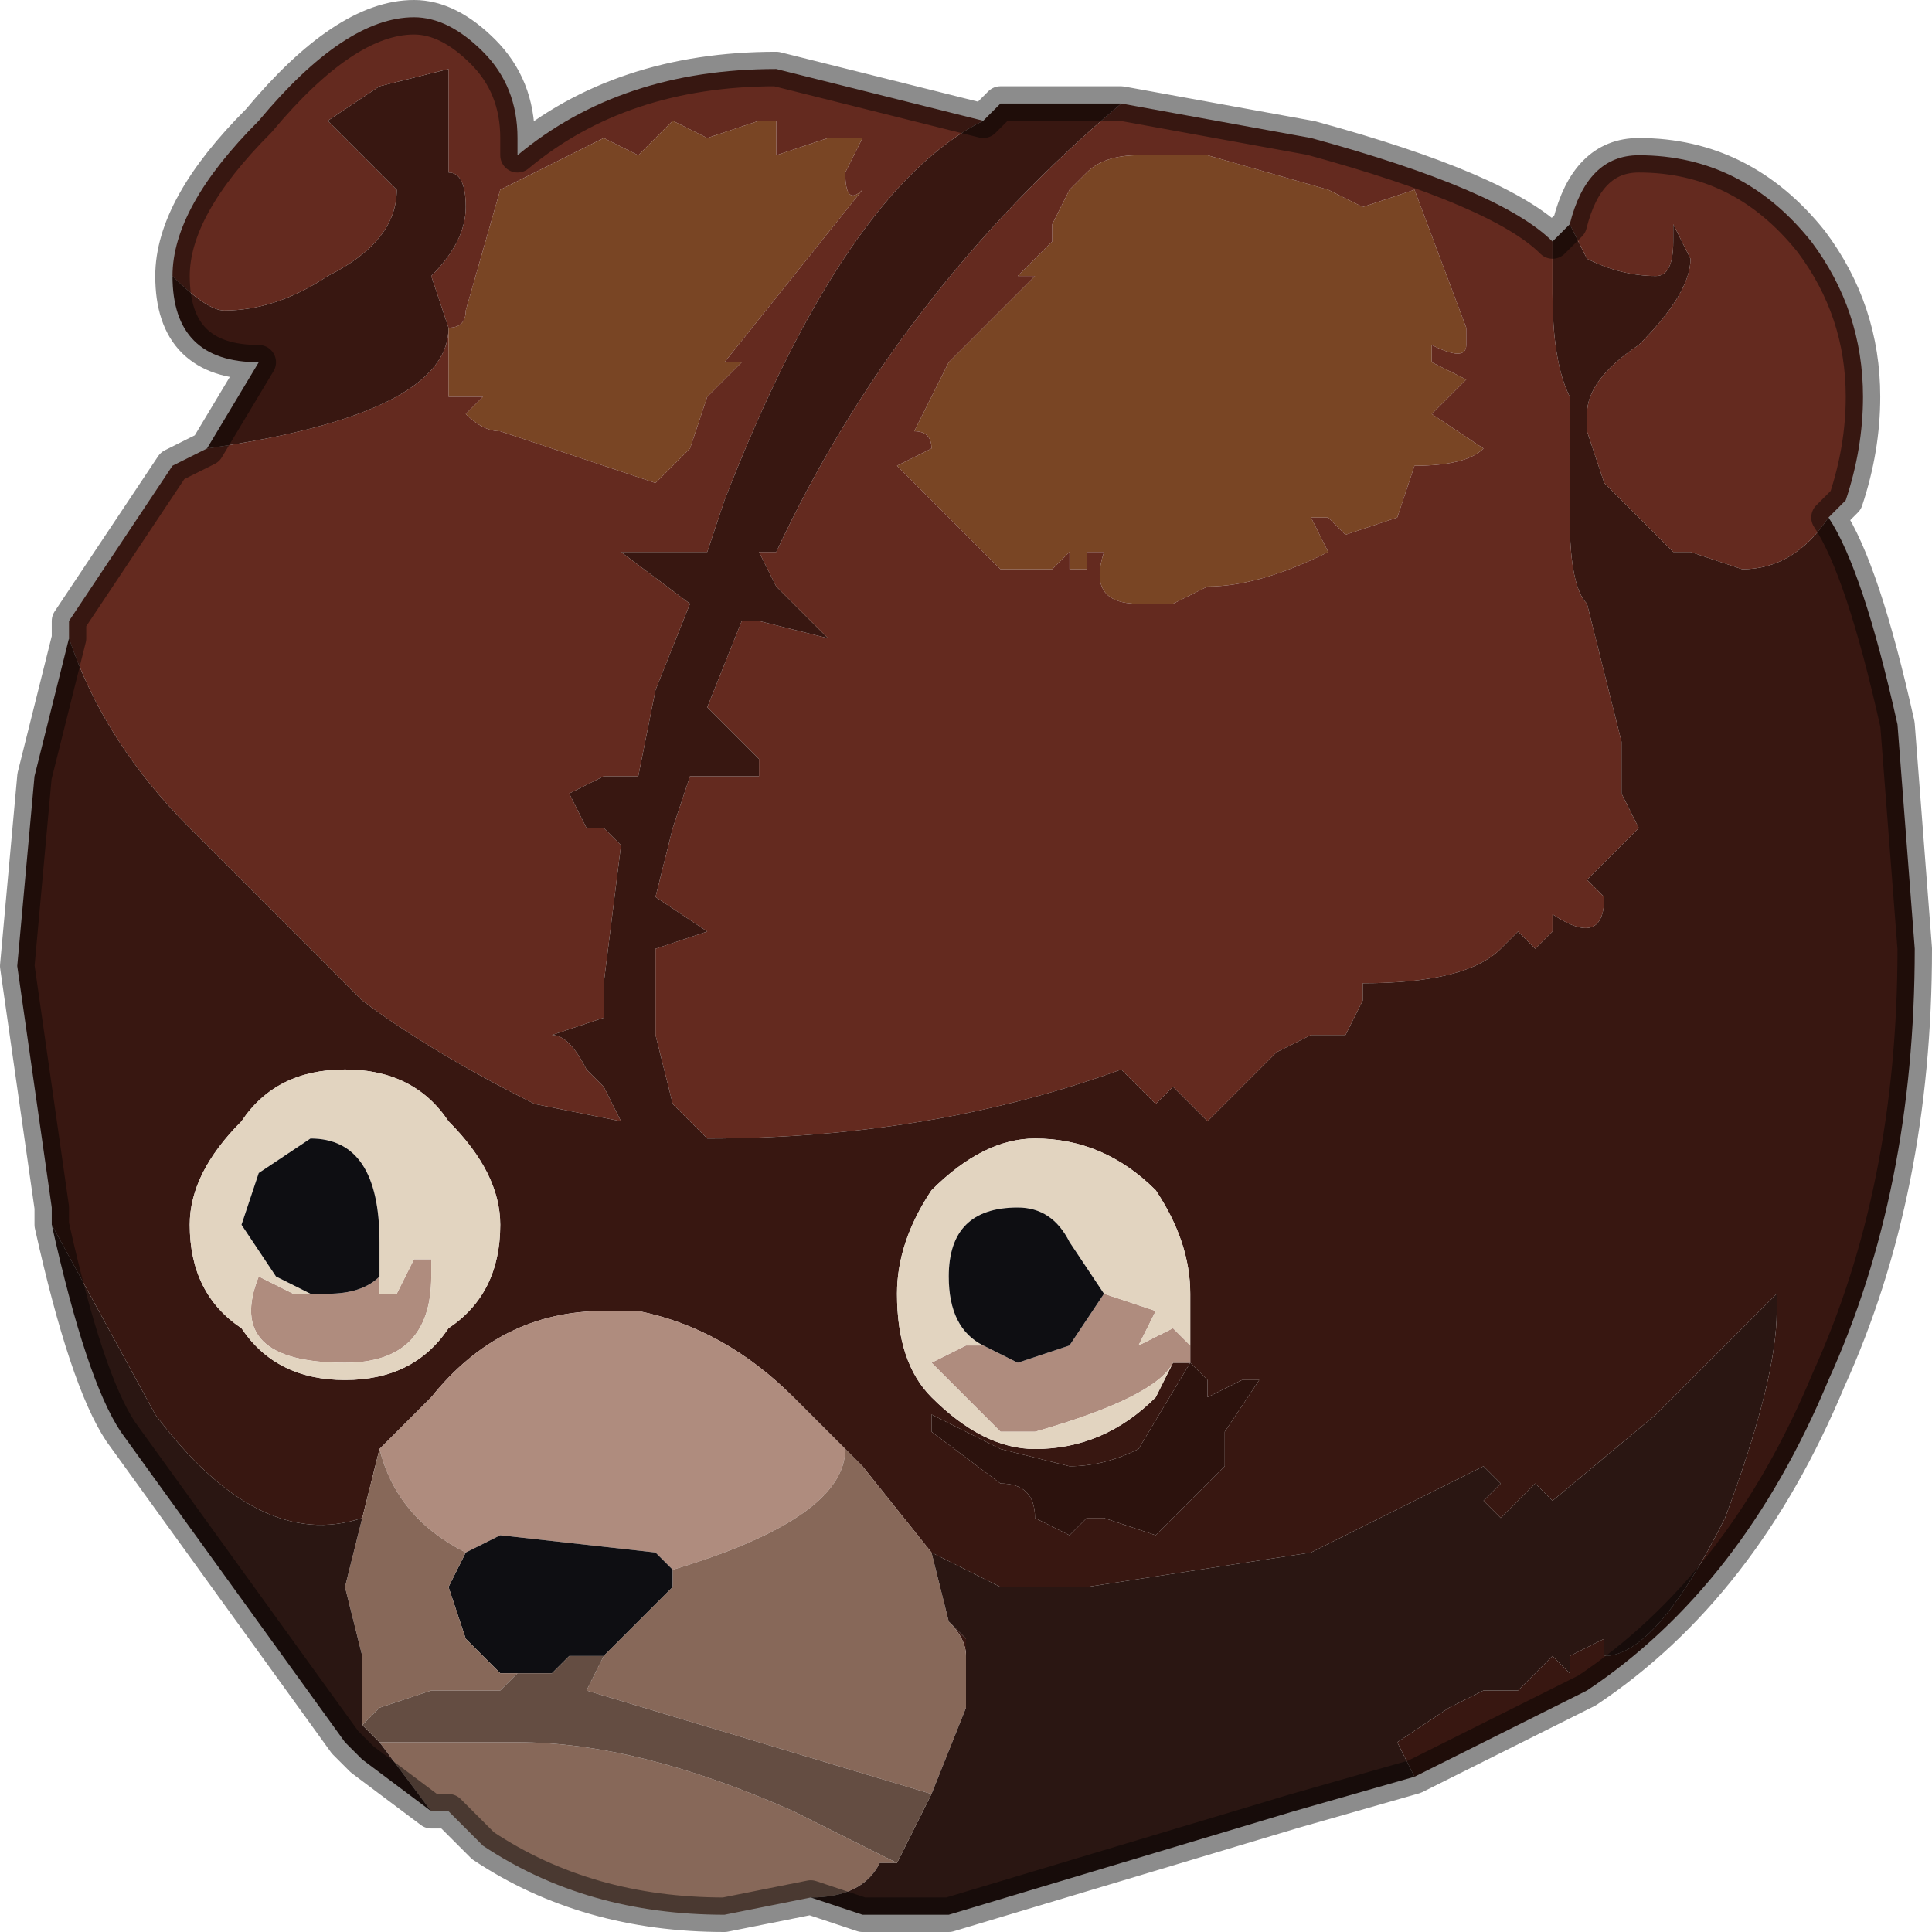 <?xml version="1.0" encoding="UTF-8" standalone="no"?>
<svg xmlns:xlink="http://www.w3.org/1999/xlink" height="5.6px" width="5.6px" xmlns="http://www.w3.org/2000/svg">
  <g transform="matrix(1.0, 0.0, 0.0, 1.0, 3.05, 2.25)">
    <path d="M1.2 -1.3 L1.2 -1.25 Q1.2 -1.2 1.1 -1.25 L1.1 -1.2 1.2 -1.15 1.1 -1.05 1.25 -0.95 Q1.2 -0.9 1.05 -0.9 L1.0 -0.75 0.85 -0.7 0.8 -0.75 0.75 -0.75 Q0.75 -0.75 0.8 -0.65 0.6 -0.55 0.45 -0.55 L0.35 -0.5 0.25 -0.5 Q0.1 -0.5 0.15 -0.65 L0.1 -0.65 0.1 -0.6 0.1 -0.6 0.05 -0.6 0.05 -0.65 0.0 -0.6 -0.05 -0.6 -0.15 -0.6 -0.3 -0.75 -0.45 -0.9 -0.35 -0.95 Q-0.35 -1.0 -0.4 -1.0 L-0.3 -1.2 -0.05 -1.45 -0.1 -1.45 Q-0.05 -1.5 0.0 -1.55 L0.0 -1.6 0.05 -1.7 0.1 -1.75 Q0.15 -1.8 0.25 -1.8 L0.45 -1.8 0.8 -1.7 0.9 -1.65 1.05 -1.7 1.2 -1.3 M-0.8 -1.9 L-0.8 -1.8 -0.65 -1.85 -0.55 -1.85 -0.6 -1.75 Q-0.6 -1.65 -0.55 -1.7 L-0.95 -1.2 -1.0 -1.2 -0.9 -1.2 -0.9 -1.2 -1.0 -1.1 -1.05 -0.95 -1.1 -0.9 -1.15 -0.85 -1.6 -1.0 Q-1.65 -1.0 -1.7 -1.05 L-1.65 -1.1 -1.7 -1.1 -1.75 -1.1 -1.75 -1.3 Q-1.7 -1.3 -1.7 -1.35 L-1.6 -1.7 -1.3 -1.85 -1.2 -1.8 -1.1 -1.9 -1.0 -1.85 -0.85 -1.9 -0.8 -1.9" fill="#794524" fill-rule="evenodd" stroke="none"/>
    <path d="M1.45 -1.55 L1.45 -1.4 Q1.45 -1.2 1.5 -1.1 L1.5 -0.75 Q1.5 -0.55 1.55 -0.5 L1.65 -0.1 1.65 0.05 1.7 0.15 1.55 0.3 1.6 0.35 Q1.6 0.5 1.45 0.4 L1.45 0.45 1.4 0.5 1.35 0.45 1.3 0.5 Q1.2 0.6 0.9 0.6 L0.9 0.65 0.85 0.75 Q0.8 0.75 0.75 0.75 L0.65 0.8 Q0.65 0.8 0.6 0.85 L0.45 1.0 Q0.4 0.95 0.4 0.95 L0.35 0.9 Q0.35 0.9 0.3 0.95 L0.2 0.85 Q-0.35 1.05 -1.0 1.05 L-1.1 0.95 -1.15 0.75 -1.15 0.5 -1.0 0.45 -1.15 0.35 -1.1 0.15 -1.05 0.0 -0.85 0.0 -0.85 -0.05 -0.95 -0.15 -1.0 -0.2 -0.9 -0.45 -0.85 -0.45 -0.65 -0.4 -0.8 -0.55 -0.85 -0.65 -0.8 -0.65 -0.8 -0.65 Q-0.45 -1.4 0.2 -1.95 L0.75 -1.85 Q1.3 -1.7 1.45 -1.55 M-0.2 -1.9 Q-0.6 -1.7 -0.95 -0.8 L-1.0 -0.65 -1.25 -0.65 -1.05 -0.5 -1.15 -0.25 -1.2 0.0 -1.3 0.0 -1.4 0.05 -1.35 0.15 -1.3 0.15 -1.25 0.2 -1.3 0.6 -1.3 0.7 -1.45 0.75 -1.45 0.75 Q-1.4 0.75 -1.35 0.85 L-1.35 0.85 -1.3 0.9 -1.25 1.0 -1.5 0.95 Q-1.8 0.8 -2.0 0.65 L-2.5 0.15 Q-2.75 -0.1 -2.85 -0.4 L-2.85 -0.45 -2.55 -0.9 -2.45 -0.95 Q-1.75 -1.05 -1.75 -1.3 L-1.8 -1.45 Q-1.7 -1.55 -1.7 -1.65 L-1.7 -1.65 Q-1.7 -1.75 -1.75 -1.75 L-1.75 -2.05 -1.95 -2.0 -2.1 -1.9 -1.9 -1.7 Q-1.9 -1.55 -2.1 -1.45 -2.25 -1.35 -2.4 -1.35 -2.45 -1.35 -2.55 -1.45 L-2.55 -1.45 -2.55 -1.45 Q-2.55 -1.65 -2.3 -1.9 -2.05 -2.2 -1.85 -2.2 -1.75 -2.2 -1.65 -2.1 -1.55 -2.0 -1.55 -1.85 L-1.55 -1.8 Q-1.25 -2.05 -0.8 -2.05 L-0.2 -1.9 M2.25 -0.75 Q2.15 -0.6 2.0 -0.6 L1.85 -0.65 1.8 -0.65 1.7 -0.75 1.6 -0.85 1.55 -1.0 1.55 -1.05 Q1.55 -1.15 1.7 -1.25 1.85 -1.4 1.85 -1.5 L1.8 -1.6 1.8 -1.55 Q1.8 -1.45 1.75 -1.45 1.65 -1.45 1.55 -1.5 L1.5 -1.6 Q1.55 -1.8 1.7 -1.8 2.0 -1.8 2.2 -1.55 2.35 -1.35 2.35 -1.1 2.35 -0.95 2.3 -0.8 L2.25 -0.75 M1.2 -1.3 L1.05 -1.7 0.9 -1.65 0.8 -1.7 0.45 -1.8 0.25 -1.8 Q0.15 -1.8 0.1 -1.75 L0.05 -1.7 0.0 -1.6 0.0 -1.55 Q-0.05 -1.5 -0.1 -1.45 L-0.05 -1.45 -0.3 -1.2 -0.4 -1.0 Q-0.35 -1.0 -0.35 -0.95 L-0.45 -0.9 -0.3 -0.75 -0.15 -0.6 -0.05 -0.6 0.0 -0.6 0.05 -0.65 0.05 -0.6 0.1 -0.6 0.1 -0.6 0.1 -0.65 0.15 -0.65 Q0.1 -0.5 0.25 -0.5 L0.35 -0.5 0.45 -0.55 Q0.6 -0.55 0.8 -0.65 0.75 -0.75 0.75 -0.75 L0.8 -0.75 0.85 -0.7 1.0 -0.75 1.05 -0.9 Q1.2 -0.9 1.25 -0.95 L1.1 -1.05 1.2 -1.15 1.1 -1.2 1.1 -1.25 Q1.2 -1.2 1.2 -1.25 L1.2 -1.3 M-0.8 -1.9 L-0.85 -1.9 -1.0 -1.85 -1.1 -1.9 -1.2 -1.8 -1.3 -1.85 -1.6 -1.7 -1.7 -1.35 Q-1.7 -1.3 -1.75 -1.3 L-1.75 -1.1 -1.7 -1.1 -1.65 -1.1 -1.7 -1.05 Q-1.65 -1.0 -1.6 -1.0 L-1.15 -0.85 -1.1 -0.9 -1.05 -0.95 -1.0 -1.1 -0.9 -1.2 -0.9 -1.2 -1.0 -1.2 -0.95 -1.2 -0.55 -1.7 Q-0.6 -1.65 -0.6 -1.75 L-0.55 -1.85 -0.65 -1.85 -0.8 -1.8 -0.8 -1.9" fill="#642a1f" fill-rule="evenodd" stroke="none"/>
    <path d="M0.2 -1.95 Q-0.45 -1.4 -0.8 -0.65 L-0.8 -0.65 -0.85 -0.65 -0.8 -0.55 -0.65 -0.4 -0.85 -0.45 -0.9 -0.45 -1.0 -0.2 -0.95 -0.15 -0.85 -0.05 -0.85 0.0 -1.05 0.0 -1.1 0.15 -1.15 0.35 -1.0 0.45 -1.15 0.5 -1.15 0.75 -1.1 0.95 -1.0 1.05 Q-0.35 1.05 0.2 0.85 L0.3 0.95 Q0.35 0.9 0.35 0.9 L0.4 0.95 Q0.4 0.95 0.45 1.0 L0.6 0.85 Q0.65 0.8 0.65 0.8 L0.75 0.75 Q0.8 0.75 0.85 0.75 L0.9 0.65 0.9 0.6 Q1.2 0.6 1.3 0.5 L1.35 0.45 1.4 0.5 1.45 0.45 1.45 0.4 Q1.6 0.5 1.6 0.35 L1.55 0.3 1.7 0.15 1.65 0.05 1.65 -0.1 1.55 -0.5 Q1.5 -0.55 1.5 -0.75 L1.5 -1.1 Q1.45 -1.2 1.45 -1.4 L1.45 -1.55 1.5 -1.6 1.55 -1.5 Q1.65 -1.45 1.75 -1.45 1.8 -1.45 1.8 -1.55 L1.8 -1.6 1.85 -1.5 Q1.85 -1.4 1.7 -1.25 1.55 -1.15 1.55 -1.05 L1.55 -1.0 1.6 -0.85 1.7 -0.75 1.8 -0.65 1.85 -0.65 2.0 -0.6 Q2.15 -0.6 2.25 -0.75 2.35 -0.6 2.45 -0.15 L2.5 0.5 Q2.5 1.2 2.25 1.75 2.0 2.35 1.55 2.65 L1.05 2.9 1.0 2.8 1.15 2.7 1.25 2.65 1.35 2.65 1.45 2.55 1.5 2.6 1.5 2.55 1.6 2.5 1.6 2.55 Q1.75 2.55 1.95 2.15 2.1 1.75 2.1 1.55 L2.1 1.5 1.75 1.85 1.45 2.1 1.4 2.05 1.3 2.15 1.25 2.1 1.3 2.05 1.25 2.0 0.75 2.25 0.1 2.35 -0.15 2.35 Q-0.25 2.3 -0.35 2.25 L-0.55 2.0 -0.6 1.95 -0.75 1.8 Q-0.95 1.6 -1.2 1.55 L-1.3 1.55 Q-1.6 1.55 -1.8 1.8 L-1.95 1.95 -2.0 2.15 Q-2.3 2.25 -2.6 1.85 L-2.9 1.3 -2.9 1.25 -3.0 0.55 -2.95 0.0 -2.85 -0.4 Q-2.75 -0.1 -2.5 0.15 L-2.0 0.65 Q-1.8 0.8 -1.5 0.95 L-1.25 1.0 -1.3 0.9 -1.35 0.85 -1.35 0.85 Q-1.4 0.75 -1.45 0.75 L-1.45 0.75 -1.3 0.7 -1.3 0.6 -1.25 0.2 -1.3 0.15 -1.35 0.15 -1.4 0.05 -1.3 0.0 -1.2 0.0 -1.15 -0.25 -1.05 -0.5 -1.25 -0.65 -1.0 -0.65 -0.95 -0.8 Q-0.6 -1.7 -0.2 -1.9 L-0.15 -1.95 0.0 -1.95 0.2 -1.95 M0.6 1.75 L0.55 1.75 0.45 1.8 0.45 1.75 0.4 1.7 0.25 1.95 Q0.15 2.0 0.05 2.0 L-0.15 1.95 -0.35 1.85 -0.35 1.9 -0.15 2.05 Q-0.05 2.05 -0.05 2.15 L0.05 2.2 0.1 2.15 0.15 2.15 0.3 2.2 0.45 2.05 0.5 2.0 0.5 1.9 0.6 1.75 M0.35 1.7 L0.4 1.7 0.4 1.65 0.4 1.5 Q0.4 1.35 0.3 1.2 0.15 1.05 -0.05 1.05 -0.2 1.05 -0.35 1.2 -0.45 1.35 -0.45 1.5 -0.45 1.7 -0.35 1.8 -0.2 1.95 -0.05 1.95 0.15 1.95 0.3 1.8 L0.35 1.7 M-2.55 -1.45 L-2.55 -1.45 Q-2.45 -1.35 -2.4 -1.35 -2.25 -1.35 -2.1 -1.45 -1.9 -1.55 -1.9 -1.7 L-2.1 -1.9 -1.95 -2.0 -1.75 -2.05 -1.75 -1.75 Q-1.7 -1.75 -1.7 -1.65 L-1.7 -1.65 Q-1.7 -1.55 -1.8 -1.45 L-1.75 -1.3 Q-1.75 -1.05 -2.45 -0.95 L-2.3 -1.2 Q-2.55 -1.2 -2.55 -1.45 M-1.6 1.3 Q-1.6 1.15 -1.75 1.0 -1.85 0.85 -2.05 0.85 -2.25 0.85 -2.35 1.0 -2.5 1.15 -2.5 1.3 -2.5 1.5 -2.35 1.6 -2.25 1.75 -2.05 1.75 -1.85 1.75 -1.75 1.6 -1.6 1.5 -1.6 1.3 M-0.3 2.45 L-0.25 2.5 -0.25 2.55 Q-0.25 2.5 -0.3 2.45" fill="#381711" fill-rule="evenodd" stroke="none"/>
    <path d="M-1.95 1.95 L-1.8 1.8 Q-1.6 1.55 -1.3 1.55 L-1.2 1.55 Q-0.95 1.6 -0.75 1.8 L-0.6 1.95 -0.6 1.95 Q-0.6 2.15 -1.1 2.3 L-1.1 2.3 -1.15 2.25 -1.6 2.2 -1.7 2.25 -1.7 2.25 Q-1.9 2.15 -1.95 1.95 M0.15 1.5 L0.3 1.55 0.25 1.65 0.35 1.6 0.4 1.65 0.4 1.7 0.35 1.7 Q0.3 1.8 -0.05 1.9 L-0.15 1.9 -0.35 1.7 Q-0.25 1.65 -0.25 1.65 L-0.2 1.65 -0.1 1.7 0.05 1.65 0.15 1.5 M-1.95 1.4 L-1.95 1.5 -1.9 1.5 -1.85 1.4 -1.8 1.4 -1.8 1.45 Q-1.8 1.7 -2.05 1.7 -2.4 1.7 -2.3 1.45 L-2.2 1.5 -2.15 1.5 -2.1 1.5 Q-2.0 1.5 -1.95 1.45 L-1.95 1.4" fill="#af8c7e" fill-rule="evenodd" stroke="none"/>
    <path d="M0.4 1.65 L0.35 1.6 0.25 1.65 0.3 1.55 0.15 1.5 0.05 1.35 Q0.0 1.25 -0.1 1.25 -0.3 1.25 -0.3 1.45 -0.3 1.6 -0.2 1.65 L-0.25 1.65 Q-0.25 1.65 -0.35 1.7 L-0.15 1.9 -0.05 1.9 Q0.3 1.8 0.35 1.7 L0.3 1.8 Q0.15 1.95 -0.05 1.95 -0.2 1.95 -0.35 1.8 -0.45 1.7 -0.45 1.5 -0.45 1.35 -0.35 1.2 -0.2 1.05 -0.05 1.05 0.15 1.05 0.3 1.2 0.4 1.35 0.4 1.5 L0.4 1.65 M-1.6 1.3 Q-1.6 1.5 -1.75 1.6 -1.85 1.75 -2.05 1.75 -2.25 1.75 -2.35 1.6 -2.5 1.5 -2.5 1.3 -2.5 1.15 -2.35 1.0 -2.25 0.85 -2.05 0.85 -1.85 0.85 -1.75 1.0 -1.6 1.15 -1.6 1.3 M-2.15 1.5 L-2.2 1.5 -2.3 1.45 Q-2.4 1.7 -2.05 1.7 -1.8 1.7 -1.8 1.45 L-1.8 1.4 -1.85 1.4 -1.9 1.5 -1.95 1.5 -1.95 1.4 -1.95 1.35 Q-1.95 1.05 -2.15 1.05 L-2.3 1.15 -2.35 1.3 -2.25 1.45 -2.15 1.5" fill="#e2d4c0" fill-rule="evenodd" stroke="none"/>
    <path d="M0.15 1.5 L0.05 1.65 -0.1 1.7 -0.2 1.65 Q-0.3 1.6 -0.3 1.45 -0.3 1.25 -0.1 1.25 0.0 1.25 0.05 1.35 L0.15 1.5 M-2.15 1.5 L-2.25 1.45 -2.35 1.3 -2.3 1.15 -2.15 1.05 Q-1.95 1.05 -1.95 1.35 L-1.95 1.4 -1.95 1.45 Q-2.0 1.5 -2.1 1.5 L-2.15 1.5 M-1.55 2.6 L-1.6 2.6 -1.7 2.5 -1.75 2.35 -1.7 2.25 -1.7 2.25 -1.6 2.2 -1.15 2.25 -1.1 2.3 -1.1 2.3 -1.1 2.35 -1.3 2.55 -1.3 2.55 -1.4 2.55 -1.45 2.6 -1.5 2.6 -1.55 2.6 -1.55 2.6" fill="#0e0e12" fill-rule="evenodd" stroke="none"/>
    <path d="M-2.0 2.15 L-1.95 1.95 Q-1.9 2.15 -1.7 2.25 L-1.75 2.35 -1.7 2.5 -1.6 2.6 -1.55 2.6 -1.6 2.65 -1.8 2.65 -1.95 2.7 -2.0 2.75 -2.0 2.55 -2.05 2.35 -2.0 2.15 M-0.6 1.95 L-0.55 2.0 -0.35 2.25 -0.3 2.45 Q-0.25 2.5 -0.25 2.55 L-0.25 2.7 -0.25 2.7 -0.35 2.95 -1.35 2.65 -1.3 2.55 -1.3 2.55 -1.1 2.35 -1.1 2.3 Q-0.6 2.15 -0.6 1.95 L-0.6 1.95 M-0.45 3.15 L-0.5 3.15 Q-0.55 3.25 -0.7 3.25 L-0.95 3.3 Q-1.35 3.3 -1.65 3.1 L-1.75 3.0 -1.8 3.0 -1.95 2.8 -1.55 2.8 Q-1.2 2.8 -0.75 3.0 L-0.45 3.15" fill="#876859" fill-rule="evenodd" stroke="none"/>
    <path d="M-2.9 1.3 L-2.6 1.85 Q-2.3 2.25 -2.0 2.15 L-2.05 2.35 -2.0 2.55 -2.0 2.75 -1.95 2.8 -1.8 3.0 -2.0 2.85 -2.05 2.8 -2.7 1.9 Q-2.8 1.75 -2.9 1.3 M-0.35 2.25 Q-0.25 2.3 -0.15 2.35 L0.1 2.35 0.75 2.25 1.25 2.0 1.3 2.05 1.25 2.1 1.3 2.15 1.4 2.05 1.45 2.1 1.75 1.85 2.1 1.5 2.1 1.55 Q2.1 1.75 1.95 2.15 1.75 2.55 1.6 2.55 L1.6 2.5 1.5 2.55 1.5 2.6 1.45 2.55 1.35 2.65 1.25 2.65 1.15 2.7 1.0 2.8 1.05 2.9 0.7 3.0 -0.3 3.3 -0.55 3.3 -0.7 3.25 Q-0.55 3.25 -0.5 3.15 L-0.45 3.15 -0.35 2.95 -0.25 2.7 -0.25 2.7 -0.25 2.55 -0.25 2.5 -0.3 2.45 -0.35 2.25" fill="#2a1612" fill-rule="evenodd" stroke="none"/>
    <path d="M-1.55 2.6 L-1.55 2.6 -1.5 2.6 -1.45 2.6 -1.4 2.55 -1.3 2.55 -1.35 2.65 -0.35 2.95 -0.45 3.15 -0.75 3.0 Q-1.2 2.8 -1.55 2.8 L-1.95 2.8 -2.0 2.75 -1.95 2.7 -1.8 2.65 -1.6 2.65 -1.55 2.6" fill="#644d42" fill-rule="evenodd" stroke="none"/>
    <path d="M0.6 1.75 L0.5 1.9 0.5 2.0 0.45 2.05 0.3 2.2 0.15 2.15 0.1 2.15 0.05 2.2 -0.05 2.15 Q-0.05 2.05 -0.15 2.05 L-0.35 1.9 -0.35 1.85 -0.15 1.95 0.05 2.0 Q0.15 2.0 0.25 1.95 L0.4 1.7 0.45 1.75 0.45 1.8 0.55 1.75 0.6 1.75" fill="#2c120d" fill-rule="evenodd" stroke="none"/>
    <path d="M0.2 -1.95 L0.0 -1.95 -0.15 -1.95 -0.2 -1.9 -0.8 -2.05 Q-1.25 -2.05 -1.55 -1.8 L-1.55 -1.85 Q-1.55 -2.0 -1.65 -2.1 -1.75 -2.2 -1.85 -2.2 -2.05 -2.2 -2.3 -1.9 -2.55 -1.65 -2.55 -1.45 L-2.55 -1.45 Q-2.55 -1.2 -2.3 -1.2 L-2.45 -0.95 -2.55 -0.9 -2.85 -0.45 -2.85 -0.4 -2.95 0.0 -3.0 0.55 -2.9 1.25 -2.9 1.3 Q-2.8 1.75 -2.7 1.9 L-2.05 2.8 -2.0 2.85 -1.8 3.0 -1.75 3.0 -1.65 3.1 Q-1.35 3.3 -0.95 3.3 L-0.7 3.25 -0.55 3.3 -0.3 3.3 0.7 3.0 1.05 2.9 1.55 2.65 Q2.0 2.35 2.25 1.75 2.5 1.2 2.5 0.5 L2.45 -0.15 Q2.35 -0.6 2.25 -0.75 L2.3 -0.8 Q2.35 -0.95 2.35 -1.1 2.35 -1.35 2.2 -1.55 2.0 -1.8 1.7 -1.8 1.55 -1.8 1.5 -1.6 L1.45 -1.55 Q1.3 -1.7 0.75 -1.85 L0.2 -1.95 Z" fill="none" stroke="#000000" stroke-linecap="round" stroke-linejoin="round" stroke-opacity="0.451" stroke-width="0.1"/>
  </g>
</svg>
